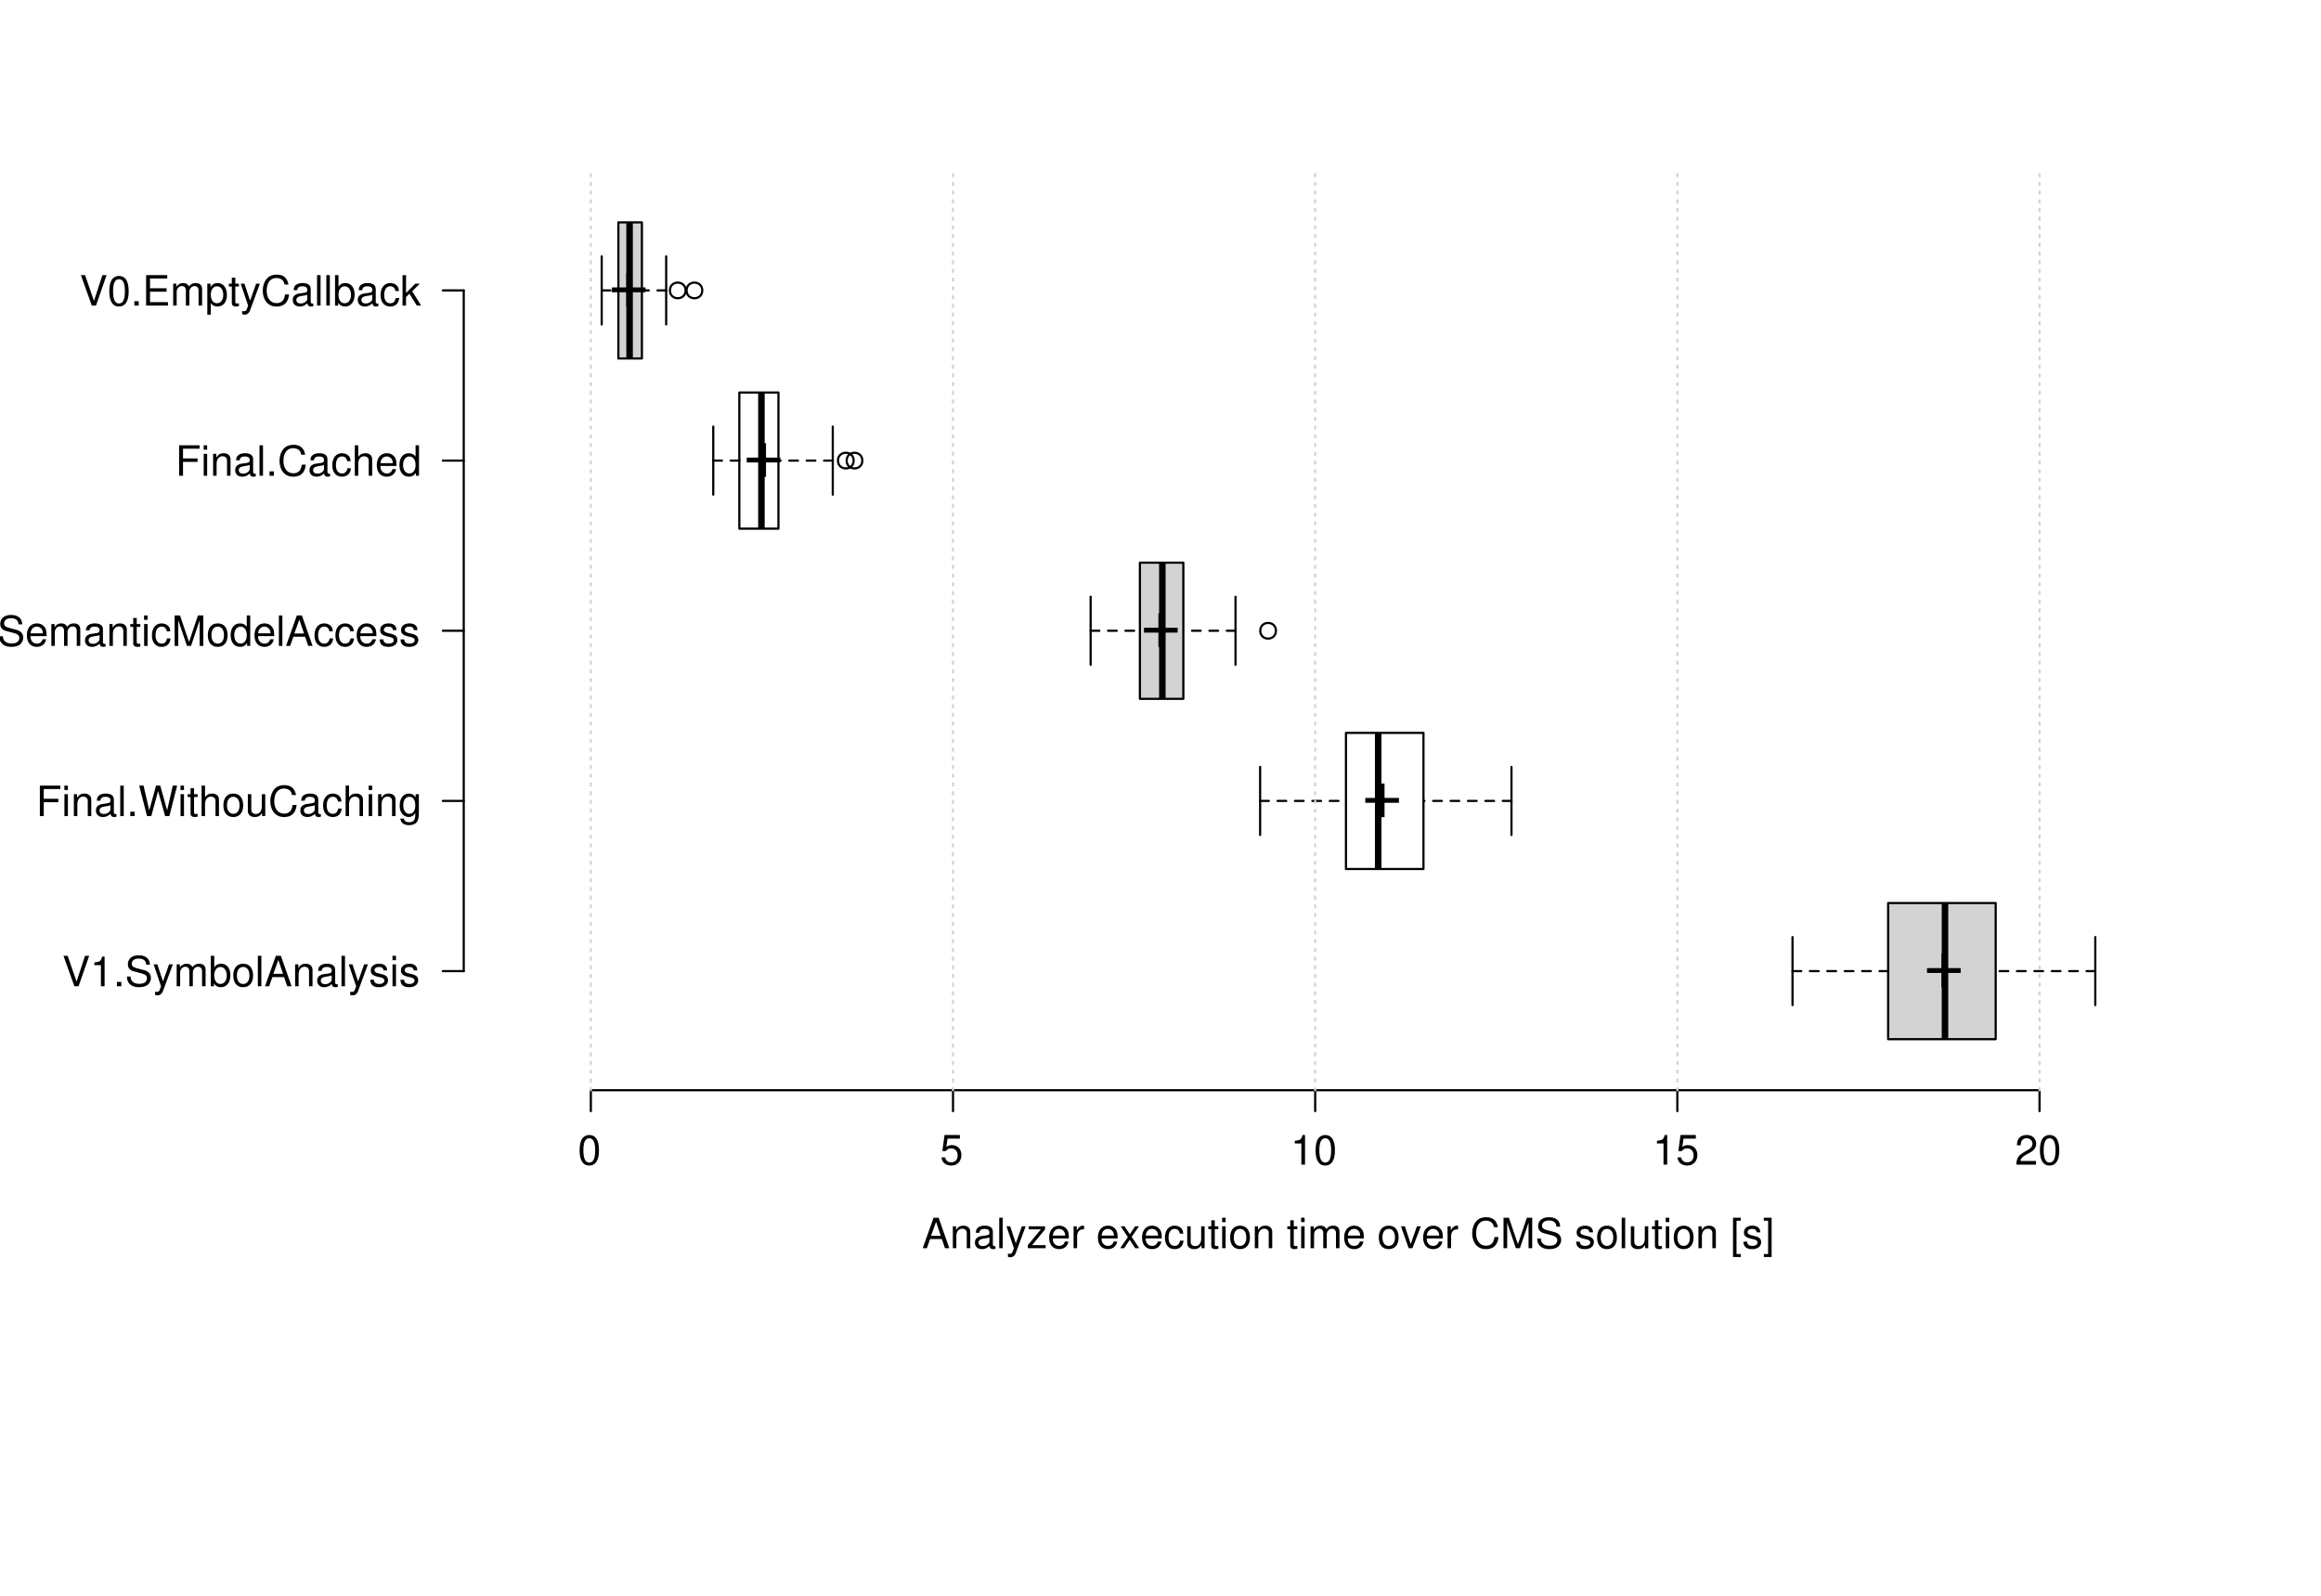 <?xml version="1.0" encoding="UTF-8"?>
<svg xmlns="http://www.w3.org/2000/svg" xmlns:xlink="http://www.w3.org/1999/xlink" width="800pt" height="550pt" viewBox="0 0 800 550" version="1.1">
<defs>
<g>
<symbol overflow="visible" id="glyph0-0">
<path style="stroke:none;" d=""/>
</symbol>
<symbol overflow="visible" id="glyph0-1">
<path style="stroke:none;" d="M 3.969 -10.219 C 3.016 -10.219 2.141 -9.797 1.609 -9.094 C 0.953 -8.203 0.625 -6.828 0.625 -4.938 C 0.625 -1.5 1.766 0.328 3.969 0.328 C 6.125 0.328 7.297 -1.5 7.297 -4.859 C 7.297 -6.844 6.984 -8.172 6.312 -9.094 C 5.781 -9.812 4.922 -10.219 3.969 -10.219 Z M 3.969 -9.094 C 5.328 -9.094 6 -7.703 6 -4.969 C 6 -2.078 5.344 -0.719 3.938 -0.719 C 2.594 -0.719 1.922 -2.125 1.922 -4.922 C 1.922 -7.719 2.594 -9.094 3.969 -9.094 Z M 3.969 -9.094 "/>
</symbol>
<symbol overflow="visible" id="glyph0-2">
<path style="stroke:none;" d="M 6.859 -10.219 L 1.578 -10.219 L 0.828 -4.656 L 1.984 -4.656 C 2.578 -5.359 3.062 -5.609 3.859 -5.609 C 5.234 -5.609 6.094 -4.672 6.094 -3.156 C 6.094 -1.688 5.25 -0.797 3.859 -0.797 C 2.75 -0.797 2.078 -1.359 1.766 -2.5 L 0.5 -2.5 C 0.672 -1.672 0.828 -1.266 1.125 -0.891 C 1.703 -0.109 2.734 0.328 3.891 0.328 C 5.953 0.328 7.391 -1.172 7.391 -3.328 C 7.391 -5.344 6.047 -6.734 4.094 -6.734 C 3.375 -6.734 2.797 -6.547 2.203 -6.109 L 2.609 -8.953 L 6.859 -8.953 Z M 6.859 -10.219 "/>
</symbol>
<symbol overflow="visible" id="glyph0-3">
<path style="stroke:none;" d="M 3.734 -7.281 L 3.734 0 L 5 0 L 5 -10.219 L 4.156 -10.219 C 3.719 -8.641 3.422 -8.422 1.469 -8.188 L 1.469 -7.281 Z M 3.734 -7.281 "/>
</symbol>
<symbol overflow="visible" id="glyph0-4">
<path style="stroke:none;" d="M 7.297 -1.25 L 1.922 -1.25 C 2.047 -2.094 2.5 -2.625 3.766 -3.359 L 5.203 -4.141 C 6.625 -4.906 7.359 -5.969 7.359 -7.219 C 7.359 -8.062 7.016 -8.859 6.406 -9.406 C 5.812 -9.953 5.062 -10.219 4.094 -10.219 C 2.797 -10.219 1.828 -9.75 1.266 -8.891 C 0.906 -8.344 0.75 -7.703 0.719 -6.672 L 1.984 -6.672 C 2.031 -7.359 2.125 -7.781 2.297 -8.109 C 2.625 -8.734 3.281 -9.109 4.047 -9.109 C 5.203 -9.109 6.062 -8.281 6.062 -7.188 C 6.062 -6.375 5.594 -5.688 4.688 -5.172 L 3.359 -4.422 C 1.219 -3.219 0.609 -2.25 0.484 0 L 7.297 0 Z M 7.297 -1.25 "/>
</symbol>
<symbol overflow="visible" id="glyph0-5">
<path style="stroke:none;" d="M 6.828 -3.156 L 7.906 0 L 9.406 0 L 5.719 -10.5 L 3.984 -10.5 L 0.25 0 L 1.672 0 L 2.781 -3.156 Z M 6.453 -4.281 L 3.109 -4.281 L 4.844 -9.062 Z M 6.453 -4.281 "/>
</symbol>
<symbol overflow="visible" id="glyph0-6">
<path style="stroke:none;" d="M 1.016 -7.547 L 1.016 0 L 2.219 0 L 2.219 -4.156 C 2.219 -5.703 3.031 -6.719 4.266 -6.719 C 5.219 -6.719 5.812 -6.141 5.812 -5.234 L 5.812 0 L 7.016 0 L 7.016 -5.703 C 7.016 -6.953 6.078 -7.766 4.625 -7.766 C 3.5 -7.766 2.781 -7.328 2.125 -6.281 L 2.125 -7.547 Z M 1.016 -7.547 "/>
</symbol>
<symbol overflow="visible" id="glyph0-7">
<path style="stroke:none;" d="M 7.703 -0.703 C 7.578 -0.672 7.516 -0.672 7.453 -0.672 C 7.031 -0.672 6.797 -0.891 6.797 -1.266 L 6.797 -5.703 C 6.797 -7.047 5.812 -7.766 3.969 -7.766 C 2.859 -7.766 1.953 -7.453 1.453 -6.891 C 1.109 -6.5 0.969 -6.062 0.938 -5.312 L 2.141 -5.312 C 2.25 -6.234 2.797 -6.656 3.922 -6.656 C 5 -6.656 5.609 -6.25 5.609 -5.531 L 5.609 -5.219 C 5.609 -4.703 5.297 -4.5 4.344 -4.375 C 2.656 -4.156 2.391 -4.109 1.938 -3.922 C 1.047 -3.562 0.609 -2.875 0.609 -1.906 C 0.609 -0.531 1.562 0.328 3.078 0.328 C 4.031 0.328 4.797 0 5.641 -0.781 C 5.734 -0.016 6.109 0.328 6.891 0.328 C 7.125 0.328 7.312 0.297 7.703 0.203 Z M 5.609 -2.375 C 5.609 -1.969 5.484 -1.734 5.125 -1.391 C 4.641 -0.953 4.047 -0.719 3.344 -0.719 C 2.406 -0.719 1.859 -1.172 1.859 -1.938 C 1.859 -2.719 2.391 -3.125 3.672 -3.312 C 4.938 -3.484 5.203 -3.547 5.609 -3.734 Z M 5.609 -2.375 "/>
</symbol>
<symbol overflow="visible" id="glyph0-8">
<path style="stroke:none;" d="M 2.188 -10.5 L 0.984 -10.5 L 0.984 0 L 2.188 0 Z M 2.188 -10.5 "/>
</symbol>
<symbol overflow="visible" id="glyph0-9">
<path style="stroke:none;" d="M 5.594 -7.547 L 3.5 -1.672 L 1.562 -7.547 L 0.281 -7.547 L 2.844 0.031 L 2.375 1.219 C 2.188 1.75 1.922 1.953 1.406 1.953 C 1.234 1.953 1.031 1.938 0.781 1.875 L 0.781 2.953 C 1.016 3.078 1.266 3.141 1.578 3.141 C 1.969 3.141 2.391 3.016 2.703 2.781 C 3.078 2.5 3.297 2.188 3.531 1.578 L 6.891 -7.547 Z M 5.594 -7.547 "/>
</symbol>
<symbol overflow="visible" id="glyph0-10">
<path style="stroke:none;" d="M 6.375 -7.547 L 0.75 -7.547 L 0.75 -6.5 L 4.953 -6.5 L 0.453 -1.078 L 0.453 0 L 6.578 0 L 6.578 -1.047 L 1.906 -1.047 L 6.375 -6.484 Z M 6.375 -7.547 "/>
</symbol>
<symbol overflow="visible" id="glyph0-11">
<path style="stroke:none;" d="M 7.391 -3.375 C 7.391 -4.531 7.297 -5.219 7.094 -5.781 C 6.594 -7.016 5.453 -7.766 4.031 -7.766 C 1.938 -7.766 0.578 -6.156 0.578 -3.672 C 0.578 -1.203 1.891 0.328 4 0.328 C 5.734 0.328 6.922 -0.641 7.234 -2.297 L 6.016 -2.297 C 5.688 -1.297 5.016 -0.781 4.047 -0.781 C 3.281 -0.781 2.641 -1.125 2.234 -1.75 C 1.938 -2.188 1.844 -2.625 1.828 -3.375 Z M 1.859 -4.344 C 1.953 -5.75 2.812 -6.656 4.016 -6.656 C 5.203 -6.656 6.109 -5.672 6.109 -4.438 C 6.109 -4.406 6.109 -4.375 6.094 -4.344 Z M 1.859 -4.344 "/>
</symbol>
<symbol overflow="visible" id="glyph0-12">
<path style="stroke:none;" d="M 1 -7.547 L 1 0 L 2.203 0 L 2.203 -3.922 C 2.203 -5 2.484 -5.703 3.047 -6.125 C 3.422 -6.391 3.781 -6.484 4.625 -6.5 L 4.625 -7.719 C 4.422 -7.75 4.328 -7.766 4.156 -7.766 C 3.391 -7.766 2.797 -7.297 2.109 -6.188 L 2.109 -7.547 Z M 1 -7.547 "/>
</symbol>
<symbol overflow="visible" id="glyph0-13">
<path style="stroke:none;" d=""/>
</symbol>
<symbol overflow="visible" id="glyph0-14">
<path style="stroke:none;" d="M 4.203 -3.906 L 6.734 -7.547 L 5.391 -7.547 L 3.578 -4.812 L 1.75 -7.547 L 0.391 -7.547 L 2.906 -3.844 L 0.25 0 L 1.609 0 L 3.531 -2.891 L 5.422 0 L 6.812 0 Z M 4.203 -3.906 "/>
</symbol>
<symbol overflow="visible" id="glyph0-15">
<path style="stroke:none;" d="M 6.781 -5.016 C 6.734 -5.75 6.562 -6.219 6.281 -6.641 C 5.766 -7.344 4.859 -7.766 3.797 -7.766 C 1.766 -7.766 0.453 -6.156 0.453 -3.641 C 0.453 -1.203 1.75 0.328 3.781 0.328 C 5.594 0.328 6.734 -0.75 6.875 -2.594 L 5.656 -2.594 C 5.453 -1.391 4.844 -0.781 3.812 -0.781 C 2.5 -0.781 1.703 -1.859 1.703 -3.641 C 1.703 -5.531 2.484 -6.656 3.781 -6.656 C 4.797 -6.656 5.438 -6.062 5.578 -5.016 Z M 6.781 -5.016 "/>
</symbol>
<symbol overflow="visible" id="glyph0-16">
<path style="stroke:none;" d="M 6.938 0 L 6.938 -7.547 L 5.75 -7.547 L 5.75 -3.266 C 5.75 -1.734 4.938 -0.719 3.688 -0.719 C 2.734 -0.719 2.125 -1.297 2.125 -2.203 L 2.125 -7.547 L 0.938 -7.547 L 0.938 -1.734 C 0.938 -0.469 1.875 0.328 3.344 0.328 C 4.453 0.328 5.156 -0.062 5.859 -1.047 L 5.859 0 Z M 6.938 0 "/>
</symbol>
<symbol overflow="visible" id="glyph0-17">
<path style="stroke:none;" d="M 3.656 -7.547 L 2.422 -7.547 L 2.422 -9.625 L 1.219 -9.625 L 1.219 -7.547 L 0.203 -7.547 L 0.203 -6.562 L 1.219 -6.562 L 1.219 -0.859 C 1.219 -0.094 1.75 0.328 2.672 0.328 C 2.969 0.328 3.25 0.297 3.656 0.234 L 3.656 -0.781 C 3.5 -0.734 3.312 -0.719 3.078 -0.719 C 2.562 -0.719 2.422 -0.859 2.422 -1.391 L 2.422 -6.562 L 3.656 -6.562 Z M 3.656 -7.547 "/>
</symbol>
<symbol overflow="visible" id="glyph0-18">
<path style="stroke:none;" d="M 2.156 -7.547 L 0.969 -7.547 L 0.969 0 L 2.156 0 Z M 2.156 -10.5 L 0.953 -10.5 L 0.953 -8.984 L 2.156 -8.984 Z M 2.156 -10.5 "/>
</symbol>
<symbol overflow="visible" id="glyph0-19">
<path style="stroke:none;" d="M 3.922 -7.766 C 1.797 -7.766 0.516 -6.25 0.516 -3.719 C 0.516 -1.188 1.781 0.328 3.938 0.328 C 6.047 0.328 7.344 -1.188 7.344 -3.656 C 7.344 -6.266 6.094 -7.766 3.922 -7.766 Z M 3.938 -6.656 C 5.281 -6.656 6.094 -5.547 6.094 -3.672 C 6.094 -1.906 5.266 -0.781 3.938 -0.781 C 2.594 -0.781 1.766 -1.891 1.766 -3.719 C 1.766 -5.531 2.594 -6.656 3.938 -6.656 Z M 3.938 -6.656 "/>
</symbol>
<symbol overflow="visible" id="glyph0-20">
<path style="stroke:none;" d="M 1.016 -7.547 L 1.016 0 L 2.219 0 L 2.219 -4.734 C 2.219 -5.828 3.016 -6.719 3.984 -6.719 C 4.891 -6.719 5.391 -6.172 5.391 -5.203 L 5.391 0 L 6.594 0 L 6.594 -4.734 C 6.594 -5.828 7.391 -6.719 8.375 -6.719 C 9.25 -6.719 9.766 -6.156 9.766 -5.203 L 9.766 0 L 10.984 0 L 10.984 -5.656 C 10.984 -7.016 10.203 -7.766 8.781 -7.766 C 7.781 -7.766 7.172 -7.469 6.469 -6.609 C 6.016 -7.422 5.422 -7.766 4.438 -7.766 C 3.422 -7.766 2.766 -7.391 2.125 -6.484 L 2.125 -7.547 Z M 1.016 -7.547 "/>
</symbol>
<symbol overflow="visible" id="glyph0-21">
<path style="stroke:none;" d="M 4.109 0 L 7 -7.547 L 5.641 -7.547 L 3.516 -1.422 L 1.5 -7.547 L 0.141 -7.547 L 2.797 0 Z M 4.109 0 "/>
</symbol>
<symbol overflow="visible" id="glyph0-22">
<path style="stroke:none;" d="M 9.531 -7.25 C 9.125 -9.547 7.797 -10.672 5.484 -10.672 C 4.078 -10.672 2.938 -10.234 2.156 -9.359 C 1.203 -8.328 0.688 -6.828 0.688 -5.125 C 0.688 -3.406 1.219 -1.922 2.219 -0.891 C 3.031 -0.062 4.062 0.328 5.438 0.328 C 8 0.328 9.438 -1.047 9.75 -3.828 L 8.375 -3.828 C 8.25 -3.109 8.109 -2.625 7.891 -2.203 C 7.469 -1.344 6.562 -0.844 5.453 -0.844 C 3.359 -0.844 2.031 -2.516 2.031 -5.141 C 2.031 -7.844 3.297 -9.5 5.328 -9.5 C 6.188 -9.5 6.969 -9.234 7.406 -8.828 C 7.797 -8.469 8.016 -8.031 8.172 -7.25 Z M 9.531 -7.25 "/>
</symbol>
<symbol overflow="visible" id="glyph0-23">
<path style="stroke:none;" d="M 6.734 0 L 9.703 -8.797 L 9.703 0 L 10.969 0 L 10.969 -10.5 L 9.109 -10.5 L 6.047 -1.359 L 2.938 -10.5 L 1.078 -10.5 L 1.078 0 L 2.344 0 L 2.344 -8.797 L 5.328 0 Z M 6.734 0 "/>
</symbol>
<symbol overflow="visible" id="glyph0-24">
<path style="stroke:none;" d="M 8.594 -7.422 C 8.578 -9.484 7.156 -10.672 4.734 -10.672 C 2.438 -10.672 1.016 -9.5 1.016 -7.594 C 1.016 -6.312 1.688 -5.5 3.062 -5.141 L 5.672 -4.453 C 7 -4.109 7.609 -3.578 7.609 -2.75 C 7.609 -2.188 7.297 -1.609 6.859 -1.297 C 6.438 -1.016 5.781 -0.844 4.922 -0.844 C 3.781 -0.844 3.016 -1.125 2.5 -1.734 C 2.125 -2.188 1.938 -2.688 1.953 -3.344 L 0.688 -3.344 C 0.703 -2.375 0.891 -1.75 1.312 -1.172 C 2.031 -0.188 3.234 0.328 4.844 0.328 C 6.094 0.328 7.109 0.047 7.797 -0.469 C 8.5 -1.031 8.953 -1.969 8.953 -2.875 C 8.953 -4.172 8.141 -5.125 6.719 -5.516 L 4.078 -6.219 C 2.812 -6.562 2.344 -6.969 2.344 -7.781 C 2.344 -8.844 3.281 -9.547 4.703 -9.547 C 6.375 -9.547 7.297 -8.781 7.312 -7.422 Z M 8.594 -7.422 "/>
</symbol>
<symbol overflow="visible" id="glyph0-25">
<path style="stroke:none;" d="M 6.312 -5.453 C 6.297 -6.922 5.312 -7.766 3.578 -7.766 C 1.812 -7.766 0.672 -6.859 0.672 -5.453 C 0.672 -4.281 1.281 -3.719 3.062 -3.281 L 4.188 -3.016 C 5.031 -2.812 5.359 -2.5 5.359 -1.953 C 5.359 -1.25 4.656 -0.781 3.594 -0.781 C 2.953 -0.781 2.406 -0.969 2.109 -1.281 C 1.922 -1.5 1.828 -1.719 1.75 -2.25 L 0.484 -2.25 C 0.547 -0.5 1.531 0.328 3.5 0.328 C 5.406 0.328 6.609 -0.609 6.609 -2.062 C 6.609 -3.188 5.984 -3.797 4.484 -4.156 L 3.328 -4.438 C 2.344 -4.672 1.938 -4.984 1.938 -5.516 C 1.938 -6.203 2.547 -6.656 3.531 -6.656 C 4.5 -6.656 5.016 -6.234 5.047 -5.453 Z M 6.312 -5.453 "/>
</symbol>
<symbol overflow="visible" id="glyph0-26">
<path style="stroke:none;" d="M 3.594 -10.5 L 0.922 -10.5 L 0.922 3.047 L 3.594 3.047 L 3.594 2.016 L 2.125 2.016 L 2.125 -9.469 L 3.594 -9.469 Z M 3.594 -10.5 "/>
</symbol>
<symbol overflow="visible" id="glyph0-27">
<path style="stroke:none;" d="M 0.328 3.047 L 3.016 3.047 L 3.016 -10.5 L 0.328 -10.5 L 0.328 -9.469 L 1.812 -9.469 L 1.812 2.016 L 0.328 2.016 Z M 0.328 3.047 "/>
</symbol>
<symbol overflow="visible" id="glyph0-28">
<path style="stroke:none;" d="M 5.641 0 L 9.297 -10.5 L 7.859 -10.5 L 4.953 -1.609 L 1.875 -10.5 L 0.438 -10.5 L 4.203 0 Z M 5.641 0 "/>
</symbol>
<symbol overflow="visible" id="glyph0-29">
<path style="stroke:none;" d="M 2.75 -1.5 L 1.25 -1.5 L 1.25 0 L 2.75 0 Z M 2.75 -1.5 "/>
</symbol>
<symbol overflow="visible" id="glyph0-30">
<path style="stroke:none;" d="M 0.781 -10.5 L 0.781 0 L 1.859 0 L 1.859 -0.969 C 2.438 -0.094 3.203 0.328 4.25 0.328 C 6.234 0.328 7.531 -1.297 7.531 -3.797 C 7.531 -6.25 6.297 -7.766 4.312 -7.766 C 3.266 -7.766 2.531 -7.375 1.969 -6.531 L 1.969 -10.5 Z M 4.078 -6.641 C 5.422 -6.641 6.281 -5.469 6.281 -3.672 C 6.281 -1.953 5.391 -0.797 4.078 -0.797 C 2.812 -0.797 1.969 -1.938 1.969 -3.719 C 1.969 -5.484 2.812 -6.641 4.078 -6.641 Z M 4.078 -6.641 "/>
</symbol>
<symbol overflow="visible" id="glyph0-31">
<path style="stroke:none;" d="M 2.641 -4.781 L 7.656 -4.781 L 7.656 -5.969 L 2.641 -5.969 L 2.641 -9.328 L 8.344 -9.328 L 8.344 -10.5 L 1.297 -10.5 L 1.297 0 L 2.641 0 Z M 2.641 -4.781 "/>
</symbol>
<symbol overflow="visible" id="glyph0-32">
<path style="stroke:none;" d="M 10.719 0 L 13.391 -10.5 L 11.891 -10.5 L 9.953 -1.969 L 7.562 -10.5 L 6.125 -10.5 L 3.781 -1.969 L 1.812 -10.5 L 0.312 -10.5 L 3.016 0 L 4.484 0 L 6.828 -8.625 L 9.25 0 Z M 10.719 0 "/>
</symbol>
<symbol overflow="visible" id="glyph0-33">
<path style="stroke:none;" d="M 1.016 -10.5 L 1.016 0 L 2.203 0 L 2.203 -4.156 C 2.203 -5.703 3.016 -6.719 4.25 -6.719 C 4.641 -6.719 5.031 -6.578 5.312 -6.375 C 5.656 -6.125 5.812 -5.766 5.812 -5.234 L 5.812 0 L 7 0 L 7 -5.703 C 7 -6.969 6.094 -7.766 4.625 -7.766 C 3.562 -7.766 2.906 -7.438 2.203 -6.516 L 2.203 -10.5 Z M 1.016 -10.5 "/>
</symbol>
<symbol overflow="visible" id="glyph0-34">
<path style="stroke:none;" d="M 5.938 -7.547 L 5.938 -6.453 C 5.328 -7.344 4.594 -7.766 3.625 -7.766 C 1.719 -7.766 0.422 -6.094 0.422 -3.641 C 0.422 -2.406 0.75 -1.391 1.375 -0.672 C 1.938 -0.047 2.734 0.328 3.531 0.328 C 4.484 0.328 5.141 -0.078 5.812 -1.016 L 5.812 -0.641 C 5.812 0.391 5.688 1.016 5.391 1.422 C 5.078 1.875 4.453 2.125 3.719 2.125 C 3.172 2.125 2.672 1.984 2.344 1.734 C 2.078 1.516 1.953 1.312 1.891 0.859 L 0.656 0.859 C 0.797 2.297 1.906 3.141 3.672 3.141 C 4.797 3.141 5.766 2.781 6.25 2.172 C 6.828 1.484 7.047 0.531 7.047 -1.234 L 7.047 -7.547 Z M 3.766 -6.656 C 5.062 -6.656 5.812 -5.562 5.812 -3.672 C 5.812 -1.875 5.047 -0.781 3.781 -0.781 C 2.469 -0.781 1.672 -1.891 1.672 -3.719 C 1.672 -5.531 2.484 -6.656 3.766 -6.656 Z M 3.766 -6.656 "/>
</symbol>
<symbol overflow="visible" id="glyph0-35">
<path style="stroke:none;" d="M 7.125 -10.5 L 5.938 -10.5 L 5.938 -6.594 C 5.438 -7.359 4.625 -7.766 3.609 -7.766 C 1.656 -7.766 0.375 -6.188 0.375 -3.781 C 0.375 -1.234 1.625 0.328 3.656 0.328 C 4.703 0.328 5.422 -0.062 6.062 -1 L 6.062 0 L 7.125 0 Z M 3.812 -6.641 C 5.109 -6.641 5.938 -5.484 5.938 -3.688 C 5.938 -1.938 5.094 -0.797 3.828 -0.797 C 2.5 -0.797 1.625 -1.953 1.625 -3.719 C 1.625 -5.469 2.5 -6.641 3.812 -6.641 Z M 3.812 -6.641 "/>
</symbol>
<symbol overflow="visible" id="glyph0-36">
<path style="stroke:none;" d="M 2.641 -4.781 L 8.359 -4.781 L 8.359 -5.969 L 2.641 -5.969 L 2.641 -9.328 L 8.578 -9.328 L 8.578 -10.5 L 1.297 -10.5 L 1.297 0 L 8.828 0 L 8.828 -1.188 L 2.641 -1.188 Z M 2.641 -4.781 "/>
</symbol>
<symbol overflow="visible" id="glyph0-37">
<path style="stroke:none;" d="M 0.781 3.141 L 1.984 3.141 L 1.984 -0.797 C 2.625 -0.016 3.328 0.328 4.312 0.328 C 6.25 0.328 7.531 -1.234 7.531 -3.641 C 7.531 -6.188 6.297 -7.766 4.297 -7.766 C 3.266 -7.766 2.453 -7.297 1.891 -6.406 L 1.891 -7.547 L 0.781 -7.547 Z M 4.094 -6.641 C 5.422 -6.641 6.281 -5.469 6.281 -3.672 C 6.281 -1.953 5.406 -0.797 4.094 -0.797 C 2.828 -0.797 1.984 -1.938 1.984 -3.719 C 1.984 -5.484 2.828 -6.641 4.094 -6.641 Z M 4.094 -6.641 "/>
</symbol>
<symbol overflow="visible" id="glyph0-38">
<path style="stroke:none;" d="M 2.031 -10.5 L 0.828 -10.5 L 0.828 0 L 2.031 0 L 2.031 -2.938 L 3.203 -4.094 L 5.75 0 L 7.234 0 L 4.156 -4.938 L 6.766 -7.547 L 5.234 -7.547 L 2.031 -4.344 Z M 2.031 -10.5 "/>
</symbol>
<symbol overflow="visible" id="glyph1-0">
<path style="stroke:none;" d=""/>
</symbol>
<symbol overflow="visible" id="glyph1-1">
<path style="stroke:none;" d="M 12.812 -6.406 L 7.844 -6.406 L 7.844 -11.375 L 6.172 -11.375 L 6.172 -6.406 L 1.203 -6.406 L 1.203 -4.734 L 6.172 -4.734 L 6.172 0.234 L 7.844 0.234 L 7.844 -4.734 L 12.812 -4.734 Z M 12.812 -6.406 "/>
</symbol>
</g>
<clipPath id="clip1">
  <path d="M 203 59.039 L 205 59.039 L 205 376.758 L 203 376.758 Z M 203 59.039 "/>
</clipPath>
<clipPath id="clip2">
  <path d="M 328 59.039 L 329 59.039 L 329 376.758 L 328 376.758 Z M 328 59.039 "/>
</clipPath>
<clipPath id="clip3">
  <path d="M 452 59.039 L 454 59.039 L 454 376.758 L 452 376.758 Z M 452 59.039 "/>
</clipPath>
<clipPath id="clip4">
  <path d="M 577 59.039 L 579 59.039 L 579 376.758 L 577 376.758 Z M 577 59.039 "/>
</clipPath>
<clipPath id="clip5">
  <path d="M 702 59.039 L 704 59.039 L 704 376.758 L 702 376.758 Z M 702 59.039 "/>
</clipPath>
</defs>
<g id="surface13054">
<rect x="0" y="0" width="800" height="550" style="fill:rgb(100%,100%,100%);fill-opacity:1;stroke:none;"/>
<path style=" stroke:none;fill-rule:nonzero;fill:rgb(82.745%,82.745%,82.745%);fill-opacity:1;" d="M 650.801 358.164 L 650.801 311.242 L 687.875 311.242 L 687.875 358.164 Z M 650.801 358.164 "/>
<path style="fill:none;stroke-width:2.25;stroke-linecap:butt;stroke-linejoin:round;stroke:rgb(0%,0%,0%);stroke-opacity:1;stroke-miterlimit:10;" d="M 670.398 358.164 L 670.398 311.242 "/>
<path style="fill:none;stroke-width:0.75;stroke-linecap:round;stroke-linejoin:round;stroke:rgb(0%,0%,0%);stroke-opacity:1;stroke-dasharray:3,3;stroke-miterlimit:10;" d="M 617.844 334.703 L 650.801 334.703 "/>
<path style="fill:none;stroke-width:0.75;stroke-linecap:round;stroke-linejoin:round;stroke:rgb(0%,0%,0%);stroke-opacity:1;stroke-dasharray:3,3;stroke-miterlimit:10;" d="M 722.203 334.703 L 687.875 334.703 "/>
<path style="fill:none;stroke-width:0.75;stroke-linecap:round;stroke-linejoin:round;stroke:rgb(0%,0%,0%);stroke-opacity:1;stroke-miterlimit:10;" d="M 617.844 346.434 L 617.844 322.973 "/>
<path style="fill:none;stroke-width:0.75;stroke-linecap:round;stroke-linejoin:round;stroke:rgb(0%,0%,0%);stroke-opacity:1;stroke-miterlimit:10;" d="M 722.203 346.434 L 722.203 322.973 "/>
<path style="fill:none;stroke-width:0.75;stroke-linecap:round;stroke-linejoin:round;stroke:rgb(0%,0%,0%);stroke-opacity:1;stroke-miterlimit:10;" d="M 650.801 358.164 L 650.801 311.242 L 687.875 311.242 L 687.875 358.164 L 650.801 358.164 "/>
<path style=" stroke:none;fill-rule:nonzero;fill:rgb(100%,100%,100%);fill-opacity:1;" d="M 463.926 299.512 L 463.926 252.59 L 490.641 252.59 L 490.641 299.512 Z M 463.926 299.512 "/>
<path style="fill:none;stroke-width:2.25;stroke-linecap:butt;stroke-linejoin:round;stroke:rgb(0%,0%,0%);stroke-opacity:1;stroke-miterlimit:10;" d="M 475.035 299.512 L 475.035 252.59 "/>
<path style="fill:none;stroke-width:0.75;stroke-linecap:round;stroke-linejoin:round;stroke:rgb(0%,0%,0%);stroke-opacity:1;stroke-dasharray:3,3;stroke-miterlimit:10;" d="M 434.34 276.051 L 463.926 276.051 "/>
<path style="fill:none;stroke-width:0.75;stroke-linecap:round;stroke-linejoin:round;stroke:rgb(0%,0%,0%);stroke-opacity:1;stroke-dasharray:3,3;stroke-miterlimit:10;" d="M 520.973 276.051 L 490.641 276.051 "/>
<path style="fill:none;stroke-width:0.75;stroke-linecap:round;stroke-linejoin:round;stroke:rgb(0%,0%,0%);stroke-opacity:1;stroke-miterlimit:10;" d="M 434.34 287.781 L 434.34 264.32 "/>
<path style="fill:none;stroke-width:0.75;stroke-linecap:round;stroke-linejoin:round;stroke:rgb(0%,0%,0%);stroke-opacity:1;stroke-miterlimit:10;" d="M 520.973 287.781 L 520.973 264.32 "/>
<path style="fill:none;stroke-width:0.75;stroke-linecap:round;stroke-linejoin:round;stroke:rgb(0%,0%,0%);stroke-opacity:1;stroke-miterlimit:10;" d="M 463.926 299.512 L 463.926 252.59 L 490.641 252.59 L 490.641 299.512 L 463.926 299.512 "/>
<path style=" stroke:none;fill-rule:nonzero;fill:rgb(82.745%,82.745%,82.745%);fill-opacity:1;" d="M 392.898 240.859 L 392.898 193.938 L 407.875 193.938 L 407.875 240.859 Z M 392.898 240.859 "/>
<path style="fill:none;stroke-width:2.25;stroke-linecap:butt;stroke-linejoin:round;stroke:rgb(0%,0%,0%);stroke-opacity:1;stroke-miterlimit:10;" d="M 400.637 240.859 L 400.637 193.938 "/>
<path style="fill:none;stroke-width:0.75;stroke-linecap:round;stroke-linejoin:round;stroke:rgb(0%,0%,0%);stroke-opacity:1;stroke-dasharray:3,3;stroke-miterlimit:10;" d="M 375.918 217.398 L 392.898 217.398 "/>
<path style="fill:none;stroke-width:0.75;stroke-linecap:round;stroke-linejoin:round;stroke:rgb(0%,0%,0%);stroke-opacity:1;stroke-dasharray:3,3;stroke-miterlimit:10;" d="M 425.852 217.398 L 407.875 217.398 "/>
<path style="fill:none;stroke-width:0.75;stroke-linecap:round;stroke-linejoin:round;stroke:rgb(0%,0%,0%);stroke-opacity:1;stroke-miterlimit:10;" d="M 375.918 229.129 L 375.918 205.668 "/>
<path style="fill:none;stroke-width:0.75;stroke-linecap:round;stroke-linejoin:round;stroke:rgb(0%,0%,0%);stroke-opacity:1;stroke-miterlimit:10;" d="M 425.852 229.129 L 425.852 205.668 "/>
<path style="fill:none;stroke-width:0.75;stroke-linecap:round;stroke-linejoin:round;stroke:rgb(0%,0%,0%);stroke-opacity:1;stroke-miterlimit:10;" d="M 392.898 240.859 L 392.898 193.938 L 407.875 193.938 L 407.875 240.859 L 392.898 240.859 "/>
<path style="fill:none;stroke-width:0.75;stroke-linecap:round;stroke-linejoin:round;stroke:rgb(0%,0%,0%);stroke-opacity:1;stroke-miterlimit:10;" d="M 439.789 217.398 C 439.789 221 434.387 221 434.387 217.398 C 434.387 213.801 439.789 213.801 439.789 217.398 "/>
<path style=" stroke:none;fill-rule:nonzero;fill:rgb(100%,100%,100%);fill-opacity:1;" d="M 254.832 182.207 L 254.832 135.289 L 268.312 135.289 L 268.312 182.207 Z M 254.832 182.207 "/>
<path style="fill:none;stroke-width:2.25;stroke-linecap:butt;stroke-linejoin:round;stroke:rgb(0%,0%,0%);stroke-opacity:1;stroke-miterlimit:10;" d="M 262.445 182.207 L 262.445 135.289 "/>
<path style="fill:none;stroke-width:0.75;stroke-linecap:round;stroke-linejoin:round;stroke:rgb(0%,0%,0%);stroke-opacity:1;stroke-dasharray:3,3;stroke-miterlimit:10;" d="M 245.844 158.75 L 254.832 158.75 "/>
<path style="fill:none;stroke-width:0.75;stroke-linecap:round;stroke-linejoin:round;stroke:rgb(0%,0%,0%);stroke-opacity:1;stroke-dasharray:3,3;stroke-miterlimit:10;" d="M 287.039 158.75 L 268.312 158.75 "/>
<path style="fill:none;stroke-width:0.75;stroke-linecap:round;stroke-linejoin:round;stroke:rgb(0%,0%,0%);stroke-opacity:1;stroke-miterlimit:10;" d="M 245.844 170.48 L 245.844 147.02 "/>
<path style="fill:none;stroke-width:0.75;stroke-linecap:round;stroke-linejoin:round;stroke:rgb(0%,0%,0%);stroke-opacity:1;stroke-miterlimit:10;" d="M 287.039 170.48 L 287.039 147.02 "/>
<path style="fill:none;stroke-width:0.75;stroke-linecap:round;stroke-linejoin:round;stroke:rgb(0%,0%,0%);stroke-opacity:1;stroke-miterlimit:10;" d="M 254.832 182.207 L 254.832 135.289 L 268.312 135.289 L 268.312 182.207 L 254.832 182.207 "/>
<path style="fill:none;stroke-width:0.75;stroke-linecap:round;stroke-linejoin:round;stroke:rgb(0%,0%,0%);stroke-opacity:1;stroke-miterlimit:10;" d="M 297.23 158.75 C 297.23 162.348 291.828 162.348 291.828 158.75 C 291.828 155.148 297.23 155.148 297.23 158.75 "/>
<path style="fill:none;stroke-width:0.75;stroke-linecap:round;stroke-linejoin:round;stroke:rgb(0%,0%,0%);stroke-opacity:1;stroke-miterlimit:10;" d="M 294.234 158.75 C 294.234 162.348 288.832 162.348 288.832 158.75 C 288.832 155.148 294.234 155.148 294.234 158.75 "/>
<path style=" stroke:none;fill-rule:nonzero;fill:rgb(82.745%,82.745%,82.745%);fill-opacity:1;" d="M 213.137 123.559 L 213.137 76.637 L 221.254 76.637 L 221.254 123.559 Z M 213.137 123.559 "/>
<path style="fill:none;stroke-width:2.25;stroke-linecap:butt;stroke-linejoin:round;stroke:rgb(0%,0%,0%);stroke-opacity:1;stroke-miterlimit:10;" d="M 217.008 123.559 L 217.008 76.637 "/>
<path style="fill:none;stroke-width:0.75;stroke-linecap:round;stroke-linejoin:round;stroke:rgb(0%,0%,0%);stroke-opacity:1;stroke-dasharray:3,3;stroke-miterlimit:10;" d="M 207.395 100.098 L 213.137 100.098 "/>
<path style="fill:none;stroke-width:0.75;stroke-linecap:round;stroke-linejoin:round;stroke:rgb(0%,0%,0%);stroke-opacity:1;stroke-dasharray:3,3;stroke-miterlimit:10;" d="M 229.617 100.098 L 221.254 100.098 "/>
<path style="fill:none;stroke-width:0.75;stroke-linecap:round;stroke-linejoin:round;stroke:rgb(0%,0%,0%);stroke-opacity:1;stroke-miterlimit:10;" d="M 207.395 111.828 L 207.395 88.367 "/>
<path style="fill:none;stroke-width:0.75;stroke-linecap:round;stroke-linejoin:round;stroke:rgb(0%,0%,0%);stroke-opacity:1;stroke-miterlimit:10;" d="M 229.617 111.828 L 229.617 88.367 "/>
<path style="fill:none;stroke-width:0.75;stroke-linecap:round;stroke-linejoin:round;stroke:rgb(0%,0%,0%);stroke-opacity:1;stroke-miterlimit:10;" d="M 213.137 123.559 L 213.137 76.637 L 221.254 76.637 L 221.254 123.559 L 213.137 123.559 "/>
<path style="fill:none;stroke-width:0.75;stroke-linecap:round;stroke-linejoin:round;stroke:rgb(0%,0%,0%);stroke-opacity:1;stroke-miterlimit:10;" d="M 242.055 100.098 C 242.055 103.695 236.652 103.695 236.652 100.098 C 236.652 96.496 242.055 96.496 242.055 100.098 "/>
<path style="fill:none;stroke-width:0.75;stroke-linecap:round;stroke-linejoin:round;stroke:rgb(0%,0%,0%);stroke-opacity:1;stroke-miterlimit:10;" d="M 236.312 100.098 C 236.312 103.695 230.91 103.695 230.91 100.098 C 230.91 96.496 236.312 96.496 236.312 100.098 "/>
<path style="fill:none;stroke-width:0.75;stroke-linecap:round;stroke-linejoin:round;stroke:rgb(0%,0%,0%);stroke-opacity:1;stroke-miterlimit:10;" d="M 203.652 375.762 L 702.98 375.762 "/>
<path style="fill:none;stroke-width:0.75;stroke-linecap:round;stroke-linejoin:round;stroke:rgb(0%,0%,0%);stroke-opacity:1;stroke-miterlimit:10;" d="M 203.652 375.762 L 203.652 382.961 "/>
<path style="fill:none;stroke-width:0.75;stroke-linecap:round;stroke-linejoin:round;stroke:rgb(0%,0%,0%);stroke-opacity:1;stroke-miterlimit:10;" d="M 328.484 375.762 L 328.484 382.961 "/>
<path style="fill:none;stroke-width:0.75;stroke-linecap:round;stroke-linejoin:round;stroke:rgb(0%,0%,0%);stroke-opacity:1;stroke-miterlimit:10;" d="M 453.316 375.762 L 453.316 382.961 "/>
<path style="fill:none;stroke-width:0.75;stroke-linecap:round;stroke-linejoin:round;stroke:rgb(0%,0%,0%);stroke-opacity:1;stroke-miterlimit:10;" d="M 578.148 375.762 L 578.148 382.961 "/>
<path style="fill:none;stroke-width:0.75;stroke-linecap:round;stroke-linejoin:round;stroke:rgb(0%,0%,0%);stroke-opacity:1;stroke-miterlimit:10;" d="M 702.98 375.762 L 702.98 382.961 "/>
<g style="fill:rgb(0%,0%,0%);fill-opacity:1;">
  <use xlink:href="#glyph0-1" x="199.152" y="401.402"/>
</g>
<g style="fill:rgb(0%,0%,0%);fill-opacity:1;">
  <use xlink:href="#glyph0-2" x="323.984" y="401.402"/>
</g>
<g style="fill:rgb(0%,0%,0%);fill-opacity:1;">
  <use xlink:href="#glyph0-3" x="444.816" y="401.402"/>
  <use xlink:href="#glyph0-1" x="452.826" y="401.402"/>
</g>
<g style="fill:rgb(0%,0%,0%);fill-opacity:1;">
  <use xlink:href="#glyph0-3" x="569.648" y="401.402"/>
  <use xlink:href="#glyph0-2" x="577.658" y="401.402"/>
</g>
<g style="fill:rgb(0%,0%,0%);fill-opacity:1;">
  <use xlink:href="#glyph0-4" x="694.48" y="401.402"/>
  <use xlink:href="#glyph0-1" x="702.49" y="401.402"/>
</g>
<g style="fill:rgb(0%,0%,0%);fill-opacity:1;">
  <use xlink:href="#glyph0-5" x="317.801" y="430.203"/>
  <use xlink:href="#glyph0-6" x="327.41" y="430.203"/>
  <use xlink:href="#glyph0-7" x="335.42" y="430.203"/>
  <use xlink:href="#glyph0-8" x="343.43" y="430.203"/>
  <use xlink:href="#glyph0-9" x="346.628" y="430.203"/>
  <use xlink:href="#glyph0-10" x="353.831" y="430.203"/>
  <use xlink:href="#glyph0-11" x="361.034" y="430.203"/>
  <use xlink:href="#glyph0-12" x="369.044" y="430.203"/>
  <use xlink:href="#glyph0-13" x="373.841" y="430.203"/>
  <use xlink:href="#glyph0-11" x="377.846" y="430.203"/>
  <use xlink:href="#glyph0-14" x="385.855" y="430.203"/>
  <use xlink:href="#glyph0-11" x="393.059" y="430.203"/>
  <use xlink:href="#glyph0-15" x="401.068" y="430.203"/>
  <use xlink:href="#glyph0-16" x="408.271" y="430.203"/>
  <use xlink:href="#glyph0-17" x="416.281" y="430.203"/>
  <use xlink:href="#glyph0-18" x="420.286" y="430.203"/>
  <use xlink:href="#glyph0-19" x="423.484" y="430.203"/>
  <use xlink:href="#glyph0-6" x="431.494" y="430.203"/>
  <use xlink:href="#glyph0-13" x="439.504" y="430.203"/>
  <use xlink:href="#glyph0-17" x="443.509" y="430.203"/>
  <use xlink:href="#glyph0-18" x="447.514" y="430.203"/>
  <use xlink:href="#glyph0-20" x="450.712" y="430.203"/>
  <use xlink:href="#glyph0-11" x="462.712" y="430.203"/>
  <use xlink:href="#glyph0-13" x="470.722" y="430.203"/>
  <use xlink:href="#glyph0-19" x="474.727" y="430.203"/>
  <use xlink:href="#glyph0-21" x="482.736" y="430.203"/>
  <use xlink:href="#glyph0-11" x="489.939" y="430.203"/>
  <use xlink:href="#glyph0-12" x="497.949" y="430.203"/>
  <use xlink:href="#glyph0-13" x="502.746" y="430.203"/>
  <use xlink:href="#glyph0-22" x="506.751" y="430.203"/>
  <use xlink:href="#glyph0-23" x="517.152" y="430.203"/>
  <use xlink:href="#glyph0-24" x="529.152" y="430.203"/>
  <use xlink:href="#glyph0-13" x="538.762" y="430.203"/>
  <use xlink:href="#glyph0-25" x="542.767" y="430.203"/>
  <use xlink:href="#glyph0-19" x="549.97" y="430.203"/>
  <use xlink:href="#glyph0-8" x="557.979" y="430.203"/>
  <use xlink:href="#glyph0-16" x="561.178" y="430.203"/>
  <use xlink:href="#glyph0-17" x="569.188" y="430.203"/>
  <use xlink:href="#glyph0-18" x="573.192" y="430.203"/>
  <use xlink:href="#glyph0-19" x="576.391" y="430.203"/>
  <use xlink:href="#glyph0-6" x="584.4" y="430.203"/>
  <use xlink:href="#glyph0-13" x="592.41" y="430.203"/>
  <use xlink:href="#glyph0-26" x="596.415" y="430.203"/>
  <use xlink:href="#glyph0-25" x="600.42" y="430.203"/>
  <use xlink:href="#glyph0-27" x="607.623" y="430.203"/>
</g>
<path style="fill:none;stroke-width:0.75;stroke-linecap:round;stroke-linejoin:round;stroke:rgb(0%,0%,0%);stroke-opacity:1;stroke-miterlimit:10;" d="M 159.84 334.703 L 159.84 100.098 "/>
<path style="fill:none;stroke-width:0.75;stroke-linecap:round;stroke-linejoin:round;stroke:rgb(0%,0%,0%);stroke-opacity:1;stroke-miterlimit:10;" d="M 159.84 334.703 L 152.641 334.703 "/>
<path style="fill:none;stroke-width:0.75;stroke-linecap:round;stroke-linejoin:round;stroke:rgb(0%,0%,0%);stroke-opacity:1;stroke-miterlimit:10;" d="M 159.84 276.051 L 152.641 276.051 "/>
<path style="fill:none;stroke-width:0.75;stroke-linecap:round;stroke-linejoin:round;stroke:rgb(0%,0%,0%);stroke-opacity:1;stroke-miterlimit:10;" d="M 159.84 217.398 L 152.641 217.398 "/>
<path style="fill:none;stroke-width:0.75;stroke-linecap:round;stroke-linejoin:round;stroke:rgb(0%,0%,0%);stroke-opacity:1;stroke-miterlimit:10;" d="M 159.84 158.75 L 152.641 158.75 "/>
<path style="fill:none;stroke-width:0.75;stroke-linecap:round;stroke-linejoin:round;stroke:rgb(0%,0%,0%);stroke-opacity:1;stroke-miterlimit:10;" d="M 159.84 100.098 L 152.641 100.098 "/>
<g style="fill:rgb(0%,0%,0%);fill-opacity:1;">
  <use xlink:href="#glyph0-28" x="21.441" y="339.926"/>
  <use xlink:href="#glyph0-3" x="31.051" y="339.926"/>
  <use xlink:href="#glyph0-29" x="39.061" y="339.926"/>
  <use xlink:href="#glyph0-24" x="43.065" y="339.926"/>
  <use xlink:href="#glyph0-9" x="52.675" y="339.926"/>
  <use xlink:href="#glyph0-20" x="59.878" y="339.926"/>
  <use xlink:href="#glyph0-30" x="71.878" y="339.926"/>
  <use xlink:href="#glyph0-19" x="79.888" y="339.926"/>
  <use xlink:href="#glyph0-8" x="87.897" y="339.926"/>
  <use xlink:href="#glyph0-5" x="91.096" y="339.926"/>
  <use xlink:href="#glyph0-6" x="100.705" y="339.926"/>
  <use xlink:href="#glyph0-7" x="108.715" y="339.926"/>
  <use xlink:href="#glyph0-8" x="116.725" y="339.926"/>
  <use xlink:href="#glyph0-9" x="119.923" y="339.926"/>
  <use xlink:href="#glyph0-25" x="127.126" y="339.926"/>
  <use xlink:href="#glyph0-18" x="134.329" y="339.926"/>
  <use xlink:href="#glyph0-25" x="137.527" y="339.926"/>
</g>
<g style="fill:rgb(0%,0%,0%);fill-opacity:1;">
  <use xlink:href="#glyph0-31" x="12.441" y="281.273"/>
  <use xlink:href="#glyph0-18" x="21.243" y="281.273"/>
  <use xlink:href="#glyph0-6" x="24.441" y="281.273"/>
  <use xlink:href="#glyph0-7" x="32.451" y="281.273"/>
  <use xlink:href="#glyph0-8" x="40.461" y="281.273"/>
  <use xlink:href="#glyph0-29" x="43.659" y="281.273"/>
  <use xlink:href="#glyph0-32" x="47.664" y="281.273"/>
  <use xlink:href="#glyph0-18" x="61.264" y="281.273"/>
  <use xlink:href="#glyph0-17" x="64.462" y="281.273"/>
  <use xlink:href="#glyph0-33" x="68.467" y="281.273"/>
  <use xlink:href="#glyph0-19" x="76.477" y="281.273"/>
  <use xlink:href="#glyph0-16" x="84.486" y="281.273"/>
  <use xlink:href="#glyph0-22" x="92.496" y="281.273"/>
  <use xlink:href="#glyph0-7" x="102.897" y="281.273"/>
  <use xlink:href="#glyph0-15" x="110.907" y="281.273"/>
  <use xlink:href="#glyph0-33" x="118.11" y="281.273"/>
  <use xlink:href="#glyph0-18" x="126.12" y="281.273"/>
  <use xlink:href="#glyph0-6" x="129.318" y="281.273"/>
  <use xlink:href="#glyph0-34" x="137.328" y="281.273"/>
</g>
<g style="fill:rgb(0%,0%,0%);fill-opacity:1;">
  <use xlink:href="#glyph0-28" x="-22.559" y="222.621"/>
  <use xlink:href="#glyph0-1" x="-12.949" y="222.621"/>
  <use xlink:href="#glyph0-29" x="-4.939" y="222.621"/>
  <use xlink:href="#glyph0-24" x="-0.935" y="222.621"/>
  <use xlink:href="#glyph0-11" x="8.675" y="222.621"/>
  <use xlink:href="#glyph0-20" x="16.685" y="222.621"/>
  <use xlink:href="#glyph0-7" x="28.685" y="222.621"/>
  <use xlink:href="#glyph0-6" x="36.694" y="222.621"/>
  <use xlink:href="#glyph0-17" x="44.704" y="222.621"/>
  <use xlink:href="#glyph0-18" x="48.709" y="222.621"/>
  <use xlink:href="#glyph0-15" x="51.907" y="222.621"/>
  <use xlink:href="#glyph0-23" x="59.11" y="222.621"/>
  <use xlink:href="#glyph0-19" x="71.11" y="222.621"/>
  <use xlink:href="#glyph0-35" x="79.12" y="222.621"/>
  <use xlink:href="#glyph0-11" x="87.13" y="222.621"/>
  <use xlink:href="#glyph0-8" x="95.14" y="222.621"/>
  <use xlink:href="#glyph0-5" x="98.338" y="222.621"/>
  <use xlink:href="#glyph0-15" x="107.947" y="222.621"/>
  <use xlink:href="#glyph0-15" x="115.15" y="222.621"/>
  <use xlink:href="#glyph0-11" x="122.354" y="222.621"/>
  <use xlink:href="#glyph0-25" x="130.363" y="222.621"/>
  <use xlink:href="#glyph0-25" x="137.566" y="222.621"/>
</g>
<g style="fill:rgb(0%,0%,0%);fill-opacity:1;">
  <use xlink:href="#glyph0-31" x="60.441" y="163.973"/>
  <use xlink:href="#glyph0-18" x="69.243" y="163.973"/>
  <use xlink:href="#glyph0-6" x="72.441" y="163.973"/>
  <use xlink:href="#glyph0-7" x="80.451" y="163.973"/>
  <use xlink:href="#glyph0-8" x="88.461" y="163.973"/>
  <use xlink:href="#glyph0-29" x="91.659" y="163.973"/>
  <use xlink:href="#glyph0-22" x="95.664" y="163.973"/>
  <use xlink:href="#glyph0-7" x="106.065" y="163.973"/>
  <use xlink:href="#glyph0-15" x="114.075" y="163.973"/>
  <use xlink:href="#glyph0-33" x="121.278" y="163.973"/>
  <use xlink:href="#glyph0-11" x="129.288" y="163.973"/>
  <use xlink:href="#glyph0-35" x="137.298" y="163.973"/>
</g>
<g style="fill:rgb(0%,0%,0%);fill-opacity:1;">
  <use xlink:href="#glyph0-28" x="27.441" y="105.32"/>
  <use xlink:href="#glyph0-1" x="37.051" y="105.32"/>
  <use xlink:href="#glyph0-29" x="45.061" y="105.32"/>
  <use xlink:href="#glyph0-36" x="49.065" y="105.32"/>
  <use xlink:href="#glyph0-20" x="58.675" y="105.32"/>
  <use xlink:href="#glyph0-37" x="70.675" y="105.32"/>
  <use xlink:href="#glyph0-17" x="78.685" y="105.32"/>
  <use xlink:href="#glyph0-9" x="82.689" y="105.32"/>
  <use xlink:href="#glyph0-22" x="89.893" y="105.32"/>
  <use xlink:href="#glyph0-7" x="100.294" y="105.32"/>
  <use xlink:href="#glyph0-8" x="108.304" y="105.32"/>
  <use xlink:href="#glyph0-8" x="111.502" y="105.32"/>
  <use xlink:href="#glyph0-30" x="114.7" y="105.32"/>
  <use xlink:href="#glyph0-7" x="122.71" y="105.32"/>
  <use xlink:href="#glyph0-15" x="130.72" y="105.32"/>
  <use xlink:href="#glyph0-38" x="137.923" y="105.32"/>
</g>
<g style="fill:rgb(0%,0%,0%);fill-opacity:1;">
  <use xlink:href="#glyph1-1" x="663" y="340.075"/>
</g>
<g style="fill:rgb(0%,0%,0%);fill-opacity:1;">
  <use xlink:href="#glyph1-1" x="469.375" y="281.423"/>
</g>
<g style="fill:rgb(0%,0%,0%);fill-opacity:1;">
  <use xlink:href="#glyph1-1" x="393.105" y="222.771"/>
</g>
<g style="fill:rgb(0%,0%,0%);fill-opacity:1;">
  <use xlink:href="#glyph1-1" x="256.184" y="164.122"/>
</g>
<g style="fill:rgb(0%,0%,0%);fill-opacity:1;">
  <use xlink:href="#glyph1-1" x="209.699" y="105.47"/>
</g>
<g clip-path="url(#clip1)" clip-rule="nonzero">
<path style="fill:none;stroke-width:0.75;stroke-linecap:round;stroke-linejoin:round;stroke:rgb(82.745%,82.745%,82.745%);stroke-opacity:1;stroke-dasharray:0.75,2.25;stroke-miterlimit:10;" d="M 203.652 375.762 L 203.652 59.039 "/>
</g>
<g clip-path="url(#clip2)" clip-rule="nonzero">
<path style="fill:none;stroke-width:0.75;stroke-linecap:round;stroke-linejoin:round;stroke:rgb(82.745%,82.745%,82.745%);stroke-opacity:1;stroke-dasharray:0.75,2.25;stroke-miterlimit:10;" d="M 328.484 375.762 L 328.484 59.039 "/>
</g>
<g clip-path="url(#clip3)" clip-rule="nonzero">
<path style="fill:none;stroke-width:0.75;stroke-linecap:round;stroke-linejoin:round;stroke:rgb(82.745%,82.745%,82.745%);stroke-opacity:1;stroke-dasharray:0.75,2.25;stroke-miterlimit:10;" d="M 453.316 375.762 L 453.316 59.039 "/>
</g>
<g clip-path="url(#clip4)" clip-rule="nonzero">
<path style="fill:none;stroke-width:0.75;stroke-linecap:round;stroke-linejoin:round;stroke:rgb(82.745%,82.745%,82.745%);stroke-opacity:1;stroke-dasharray:0.75,2.25;stroke-miterlimit:10;" d="M 578.148 375.762 L 578.148 59.039 "/>
</g>
<g clip-path="url(#clip5)" clip-rule="nonzero">
<path style="fill:none;stroke-width:0.75;stroke-linecap:round;stroke-linejoin:round;stroke:rgb(82.745%,82.745%,82.745%);stroke-opacity:1;stroke-dasharray:0.75,2.25;stroke-miterlimit:10;" d="M 702.98 375.762 L 702.98 59.039 "/>
</g>
</g>
</svg>
